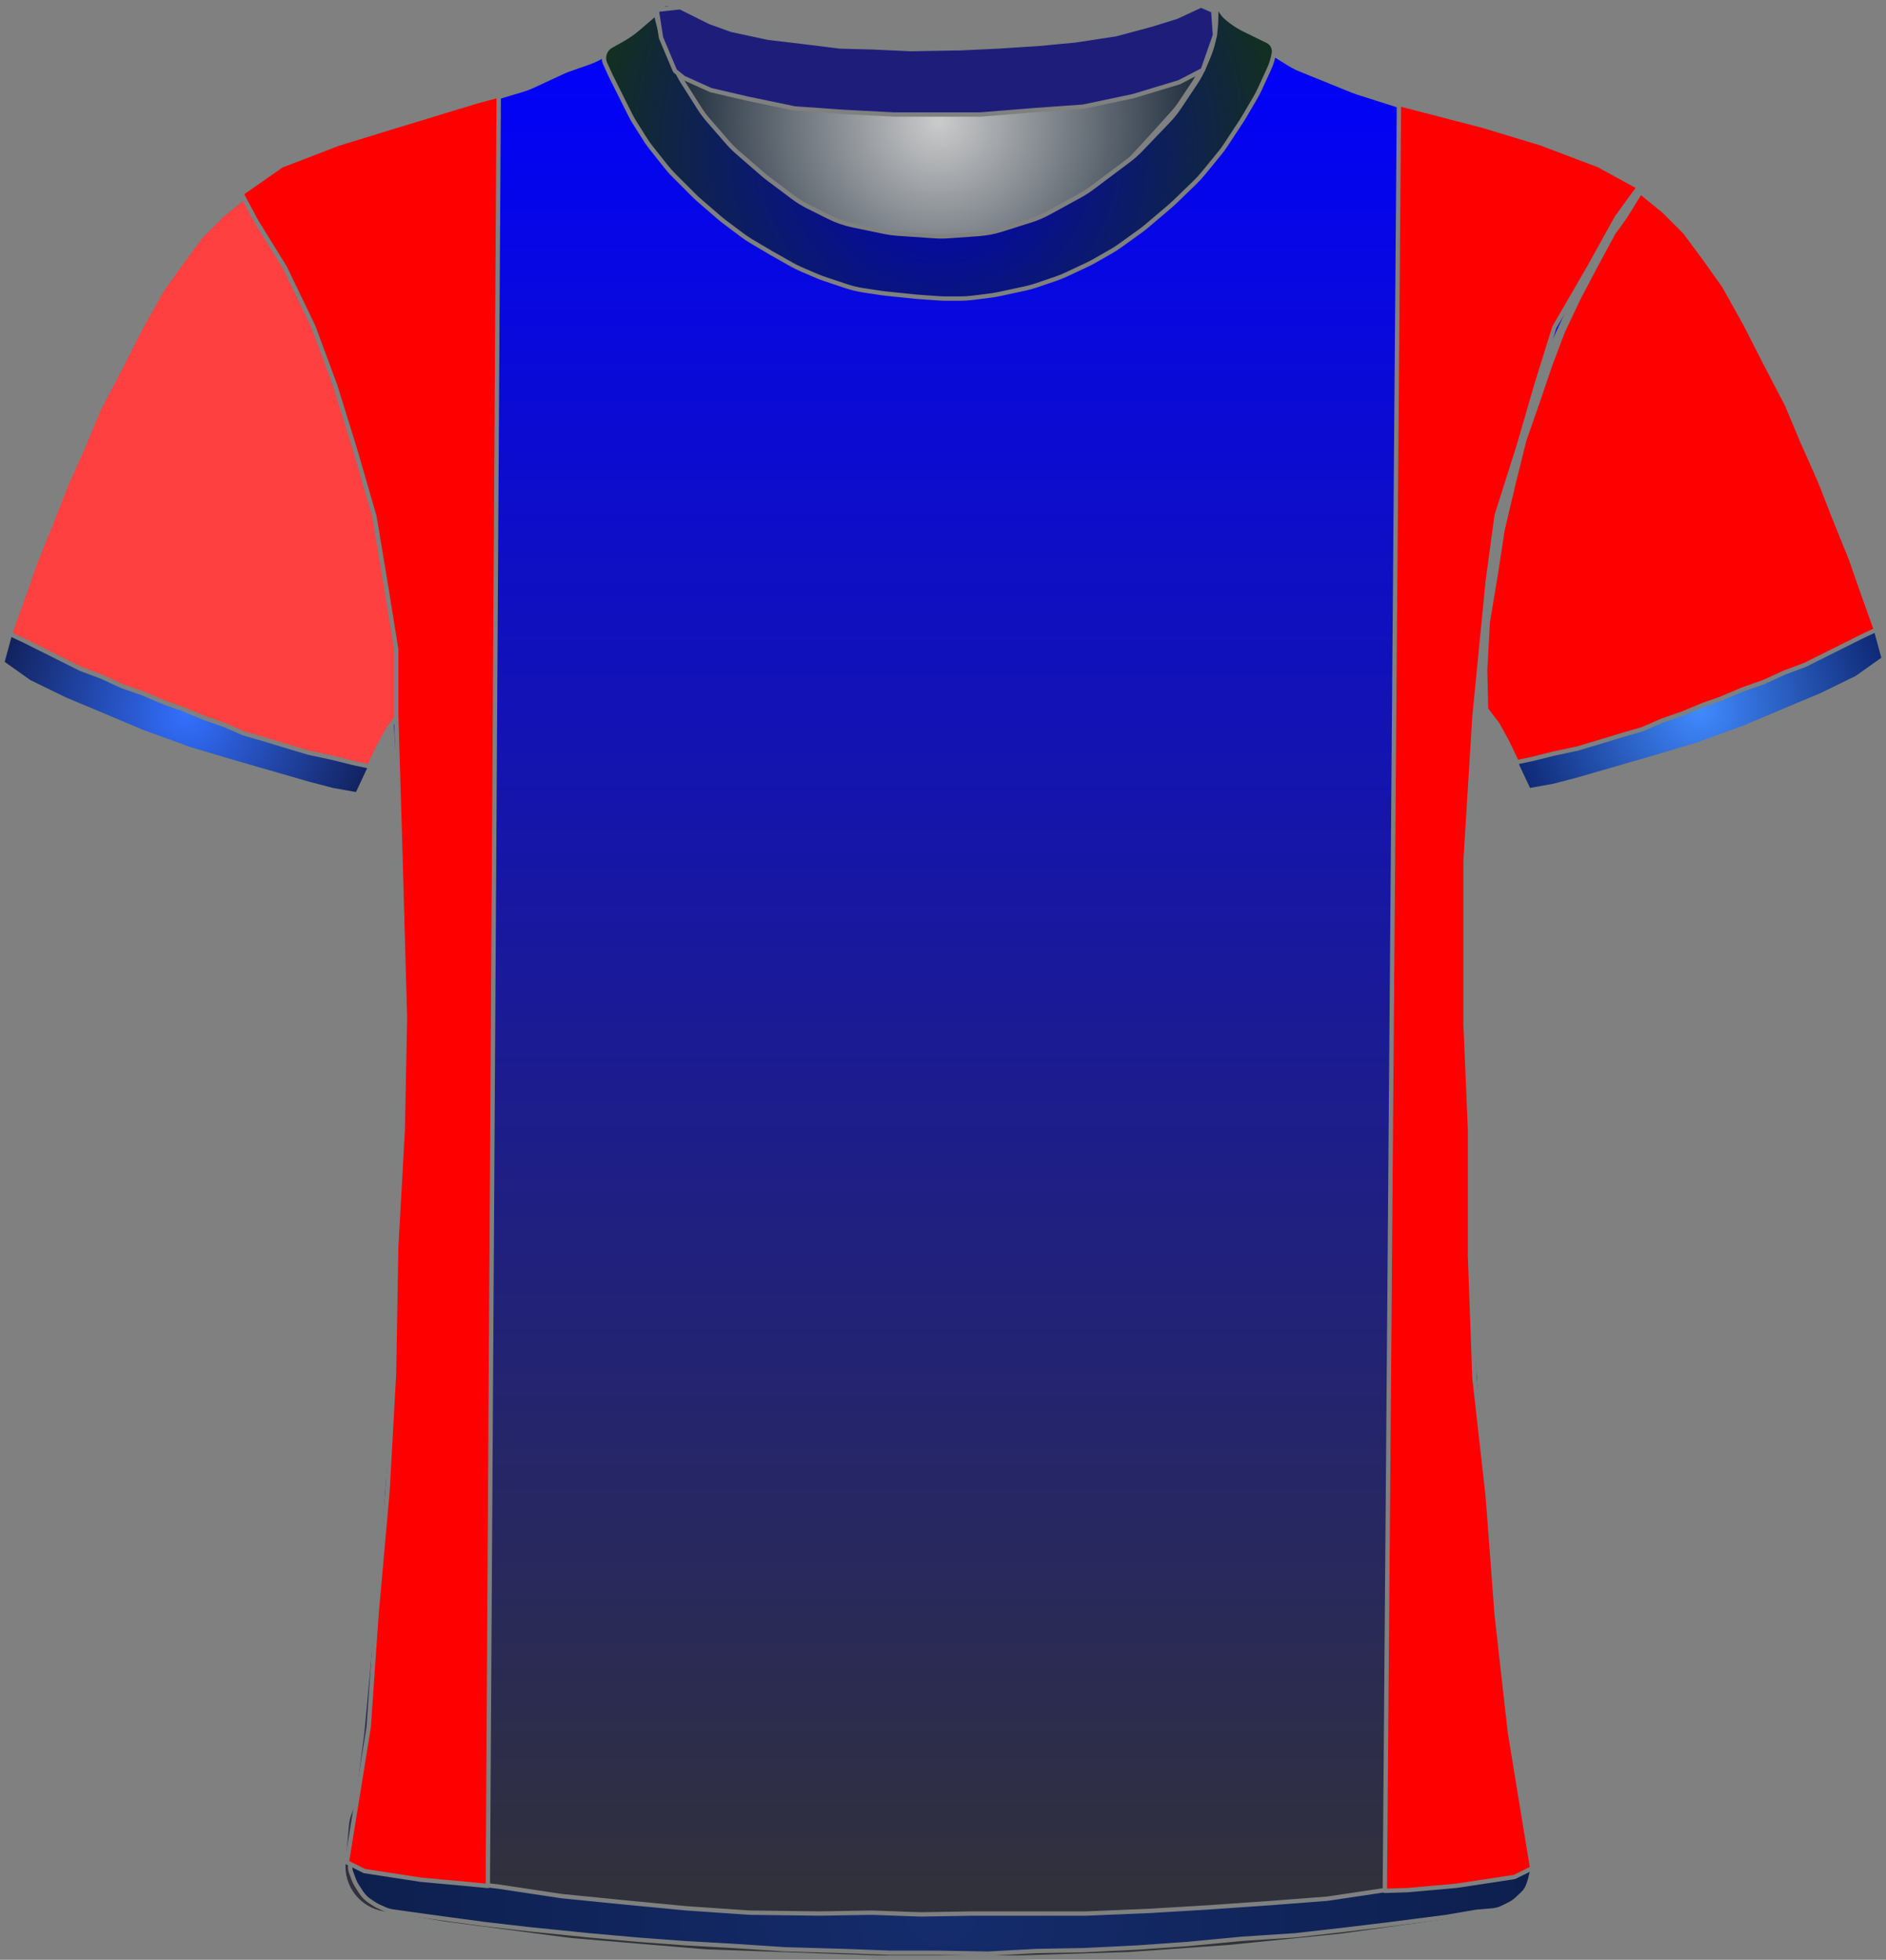 <?xml version="1.0" encoding="UTF-8" standalone="no"?>
<!DOCTYPE svg PUBLIC "-//W3C//DTD SVG 1.1//EN" "http://www.w3.org/Graphics/SVG/1.1/DTD/svg11.dtd">
<svg xmlns="http://www.w3.org/2000/svg" xmlns:xl="http://www.w3.org/1999/xlink" version="1.1" viewBox="-1242.5 -212.5 432.405 449.309" width="432.405pt" height="449.309pt" xmlns:dc="http://purl.org/dc/elements/1.1/">
  <rect x="-1242.5" y="-212.5" width="432.405" height="449.309" fill="#808080" stroke="none"/>
  <defs>
    <radialGradient cx="0" cy="0" r="1" id="Gradient" gradientUnits="userSpaceOnUse">
      <stop offset="0" stop-color="#cbcbcb"/>
      <stop offset="1" stop-color="#021224"/>
    </radialGradient>
    <radialGradient id="Obj_Gradient" xl:href="#Gradient" gradientTransform="translate(-1027.241 -184.6) scale(70.263)"/>
    <linearGradient x1="0" x2="1" id="Gradient_2" gradientUnits="userSpaceOnUse">
      <stop offset="0" stop-color="blue"/>
      <stop offset="1" stop-color="#333"/>
    </linearGradient>
    <linearGradient id="Obj_Gradient_2" xl:href="#Gradient_2" gradientTransform="translate(-1027.941 -209.809) rotate(90) scale(446.118)"/>
    <radialGradient cx="0" cy="0" r="1" id="Gradient_3" gradientUnits="userSpaceOnUse">
      <stop offset="0" stop-color="#3370ff"/>
      <stop offset="1" stop-color="#101d54"/>
    </radialGradient>
    <radialGradient id="Obj_Gradient_3" xl:href="#Gradient_3" gradientTransform="translate(-1199.8 -48.754) scale(46.037)"/>
    <radialGradient cx="0" cy="0" r="1" id="Gradient_4" gradientUnits="userSpaceOnUse">
      <stop offset="0" stop-color="#408aff"/>
      <stop offset="1" stop-color="#0c236d"/>
    </radialGradient>
    <radialGradient id="Obj_Gradient_4" xl:href="#Gradient_4" gradientTransform="translate(-852.795 -49.697) scale(46.037)"/>
    <radialGradient cx="0" cy="0" r="1" id="Gradient_5" gradientUnits="userSpaceOnUse">
      <stop offset="0" stop-color="#0200c6"/>
      <stop offset="1" stop-color="#143216"/>
    </radialGradient>
    <radialGradient id="Obj_Gradient_5" xl:href="#Gradient_5" gradientTransform="translate(-1027.213 -177.645) scale(83.835)"/>
    <radialGradient cx="0" cy="0" r="1" id="Gradient_6" gradientUnits="userSpaceOnUse">
      <stop offset="0" stop-color="#152c6d"/>
      <stop offset="1" stop-color="#0d1f4d"/>
    </radialGradient>
    <radialGradient id="Obj_Gradient_6" xl:href="#Gradient_6" gradientTransform="translate(-1026.67 224.983) scale(135.941)"/>
  </defs>
  <g stroke="none" stroke-opacity="1" stroke-dasharray="none" fill="none" fill-opacity="1">
    <title>cristalPal</title>
    <rect fill="white" width="432.405" height="449.309"/>
    <g>
      <title>Capa 1</title>
      <path d="M -1088.994 -211.41 L -1080.829 -208.292 C -1079.971 -207.964 -1079.094 -207.688 -1078.203 -207.466 L -1064.486 -204.036 C -1063.324 -203.746 -1062.142 -203.547 -1060.949 -203.44 L -1043.423 -201.879 C -1042.835 -201.826 -1042.245 -201.796 -1041.655 -201.789 L -1026.176 -201.605 C -1025.886 -201.602 -1025.596 -201.604 -1025.305 -201.611 L -1010.882 -201.986 C -1010.521 -201.995 -1010.161 -202.013 -1009.801 -202.04 L -995.429 -203.091 C -994.438 -203.164 -993.452 -203.3 -992.479 -203.5 L -980.906 -205.878 C -979.864 -206.093 -978.838 -206.379 -977.835 -206.735 L -966.083 -210.91 C -964.993 -211.297 -963.79 -210.766 -963.341 -209.7 L -963.341 -209.7 C -962.819 -208.46 -962.667 -207.095 -962.903 -205.771 L -963.084 -204.76 C -963.387 -203.059 -963.882 -201.397 -964.558 -199.807 L -966.101 -196.176 C -966.66 -194.861 -967.339 -193.602 -968.131 -192.414 L -971.817 -186.885 C -972.565 -185.764 -973.409 -184.71 -974.341 -183.737 L -980.636 -177.162 C -981.505 -176.256 -982.445 -175.422 -983.449 -174.668 L -991.824 -168.387 C -992.701 -167.73 -993.623 -167.136 -994.584 -166.61 L -1001.769 -162.679 C -1003.081 -161.961 -1004.458 -161.373 -1005.884 -160.923 L -1012.557 -158.816 C -1014.273 -158.274 -1016.048 -157.935 -1017.844 -157.807 L -1024.73 -157.315 C -1025.803 -157.238 -1026.879 -157.237 -1027.951 -157.311 L -1036.388 -157.893 C -1037.422 -157.964 -1038.45 -158.105 -1039.465 -158.315 L -1046.6 -159.792 C -1048.552 -160.196 -1050.444 -160.851 -1052.226 -161.743 L -1056.886 -164.073 C -1058.12 -164.69 -1059.296 -165.416 -1060.4 -166.244 L -1066.082 -170.506 C -1066.521 -170.835 -1066.948 -171.18 -1067.363 -171.54 L -1073.118 -176.538 C -1073.932 -177.245 -1074.696 -178.009 -1075.403 -178.823 L -1079.808 -183.896 C -1080.562 -184.764 -1081.25 -185.688 -1081.866 -186.659 L -1085.6 -192.547 C -1085.96 -193.115 -1086.296 -193.699 -1086.605 -194.297 L -1088.225 -197.43 C -1088.834 -198.608 -1089.341 -199.836 -1089.738 -201.101 L -1091.018 -205.174 C -1091.233 -205.858 -1091.416 -206.551 -1091.566 -207.251 L -1091.641 -207.6 C -1091.835 -208.508 -1091.728 -209.456 -1091.335 -210.297 L -1091.241 -210.5 C -1090.846 -211.345 -1089.866 -211.742 -1088.994 -211.41 Z" fill="url(#Obj_Gradient)"/>
      <path d="M -1088.994 -211.41 L -1080.829 -208.292 C -1079.971 -207.964 -1079.094 -207.688 -1078.203 -207.466 L -1064.486 -204.036 C -1063.324 -203.746 -1062.142 -203.547 -1060.949 -203.44 L -1043.423 -201.879 C -1042.835 -201.826 -1042.245 -201.796 -1041.655 -201.789 L -1026.176 -201.605 C -1025.886 -201.602 -1025.596 -201.604 -1025.305 -201.611 L -1010.882 -201.986 C -1010.521 -201.995 -1010.161 -202.013 -1009.801 -202.04 L -995.429 -203.091 C -994.438 -203.164 -993.452 -203.3 -992.479 -203.5 L -980.906 -205.878 C -979.864 -206.093 -978.838 -206.379 -977.835 -206.735 L -966.083 -210.91 C -964.993 -211.297 -963.79 -210.766 -963.341 -209.7 L -963.341 -209.7 C -962.819 -208.46 -962.667 -207.095 -962.903 -205.771 L -963.084 -204.76 C -963.387 -203.059 -963.882 -201.397 -964.558 -199.807 L -966.101 -196.176 C -966.66 -194.861 -967.339 -193.602 -968.131 -192.414 L -971.817 -186.885 C -972.565 -185.764 -973.409 -184.71 -974.341 -183.737 L -980.636 -177.162 C -981.505 -176.256 -982.445 -175.422 -983.449 -174.668 L -991.824 -168.387 C -992.701 -167.73 -993.623 -167.136 -994.584 -166.61 L -1001.769 -162.679 C -1003.081 -161.961 -1004.458 -161.373 -1005.884 -160.923 L -1012.557 -158.816 C -1014.273 -158.274 -1016.048 -157.935 -1017.844 -157.807 L -1024.73 -157.315 C -1025.803 -157.238 -1026.879 -157.237 -1027.951 -157.311 L -1036.388 -157.893 C -1037.422 -157.964 -1038.45 -158.105 -1039.465 -158.315 L -1046.6 -159.792 C -1048.552 -160.196 -1050.444 -160.851 -1052.226 -161.743 L -1056.886 -164.073 C -1058.12 -164.69 -1059.296 -165.416 -1060.4 -166.244 L -1066.082 -170.506 C -1066.521 -170.835 -1066.948 -171.18 -1067.363 -171.54 L -1073.118 -176.538 C -1073.932 -177.245 -1074.696 -178.009 -1075.403 -178.823 L -1079.808 -183.896 C -1080.562 -184.764 -1081.25 -185.688 -1081.866 -186.659 L -1085.6 -192.547 C -1085.96 -193.115 -1086.296 -193.699 -1086.605 -194.297 L -1088.225 -197.43 C -1088.834 -198.608 -1089.341 -199.836 -1089.738 -201.101 L -1091.018 -205.174 C -1091.233 -205.858 -1091.416 -206.551 -1091.566 -207.251 L -1091.641 -207.6 C -1091.835 -208.508 -1091.728 -209.456 -1091.335 -210.297 L -1091.241 -210.5 C -1090.846 -211.345 -1089.866 -211.742 -1088.994 -211.41 Z" stroke="#7f8080" stroke-linecap="round" stroke-linejoin="round" stroke-width="1"/>
      <path d="M -1154.67 226.173 L -1140.928 228.463 C -1140.744 228.494 -1140.56 228.521 -1140.376 228.545 L -1112.023 232.261 C -1111.776 232.293 -1111.529 232.32 -1111.281 232.34 L -1081.038 234.877 C -1080.781 234.898 -1080.524 234.914 -1080.266 234.923 L -1041.335 236.299 C -1041.147 236.306 -1040.958 236.309 -1040.77 236.309 L -1009.303 236.309 C -1009.136 236.309 -1008.969 236.307 -1008.803 236.301 L -983.768 235.519 C -983.558 235.512 -983.348 235.502 -983.138 235.487 L -961.09 233.926 C -960.932 233.915 -960.774 233.901 -960.616 233.885 L -935.355 231.34 C -935.154 231.319 -934.952 231.295 -934.751 231.267 L -910.959 227.952 C -910.755 227.923 -910.551 227.891 -910.348 227.855 L -901.153 226.209 C -895.826 225.256 -892.175 220.302 -892.841 214.932 L -895.049 197.141 C -895.051 197.12 -895.054 197.098 -895.056 197.077 L -898.62 167.379 C -898.642 167.199 -898.66 167.019 -898.676 166.839 L -901.038 139.28 C -901.048 139.166 -901.056 139.052 -901.064 138.939 L -902.45 117.347 C -902.452 117.322 -902.453 117.297 -902.455 117.271 L -904.047 94.185 C -904.051 94.134 -904.054 94.084 -904.057 94.033 L -905.234 74.231 C -905.246 74.016 -905.255 73.802 -905.259 73.587 L -905.651 52.992 C -905.652 52.937 -905.653 52.882 -905.655 52.826 L -906.25 32.592 C -906.252 32.537 -906.253 32.482 -906.254 32.426 L -906.645 11.917 C -906.65 11.645 -906.648 11.373 -906.64 11.102 L -906.054 -7.258 C -906.053 -7.28 -906.052 -7.302 -906.051 -7.324 L -905.263 -29.193 C -905.256 -29.392 -905.245 -29.59 -905.231 -29.788 L -903.673 -51.009 C -903.659 -51.197 -903.649 -51.385 -903.642 -51.574 L -902.887 -71.472 C -902.864 -72.084 -902.806 -72.694 -902.713 -73.299 L -899.974 -91.103 C -899.893 -91.628 -899.786 -92.149 -899.654 -92.663 L -895.025 -110.621 C -894.91 -111.067 -894.776 -111.509 -894.623 -111.944 L -888.902 -128.183 C -888.736 -128.655 -888.548 -129.118 -888.338 -129.572 L -882.807 -141.557 C -882.704 -141.78 -882.596 -142 -882.483 -142.217 L -877.121 -152.559 C -877.076 -152.647 -877.029 -152.734 -876.982 -152.822 L -871.766 -162.439 C -871.028 -163.798 -870.079 -165.031 -868.953 -166.091 L -868.953 -166.091 C -868.277 -166.726 -868.245 -167.789 -868.881 -168.464 C -869.005 -168.596 -869.15 -168.707 -869.31 -168.793 L -872.525 -170.515 C -872.743 -170.632 -872.965 -170.744 -873.188 -170.851 L -881.042 -174.6 C -881.449 -174.794 -881.864 -174.97 -882.285 -175.13 L -891.96 -178.78 C -892.155 -178.854 -892.351 -178.924 -892.549 -178.99 L -905.244 -183.221 C -905.383 -183.268 -905.523 -183.312 -905.663 -183.355 L -918.547 -187.259 C -918.617 -187.28 -918.688 -187.302 -918.758 -187.324 L -931.262 -191.303 C -931.656 -191.428 -932.044 -191.569 -932.427 -191.724 L -944.403 -196.584 C -945.235 -196.921 -946.036 -197.328 -946.8 -197.8 L -956.419 -203.746 C -956.575 -203.843 -956.729 -203.942 -956.881 -204.043 L -961.771 -207.303 C -962.753 -207.958 -963.624 -208.763 -964.353 -209.691 L -964.353 -209.691 C -964.458 -209.825 -964.653 -209.849 -964.787 -209.743 C -964.89 -209.662 -964.931 -209.526 -964.89 -209.402 L -964.753 -208.991 C -964.293 -207.613 -964.189 -206.142 -964.449 -204.713 L -964.844 -202.54 C -965.115 -201.048 -965.597 -199.602 -966.275 -198.246 L -967.807 -195.182 C -968.104 -194.588 -968.437 -194.014 -968.805 -193.462 L -972.009 -188.656 C -972.438 -188.014 -972.912 -187.403 -973.429 -186.828 L -977.991 -181.759 C -978.032 -181.714 -978.073 -181.668 -978.115 -181.623 L -984.109 -175.115 C -984.737 -174.434 -985.423 -173.808 -986.159 -173.245 L -991.183 -169.403 C -991.629 -169.062 -992.093 -168.744 -992.572 -168.452 L -999.059 -164.497 C -999.721 -164.093 -1000.411 -163.739 -1001.124 -163.435 L -1008.239 -160.407 C -1009.047 -160.064 -1009.881 -159.787 -1010.734 -159.58 L -1014.813 -158.591 C -1015.638 -158.391 -1016.478 -158.257 -1017.324 -158.19 L -1023.024 -157.74 C -1023.443 -157.707 -1023.863 -157.691 -1024.283 -157.691 L -1031.315 -157.691 C -1032.073 -157.691 -1032.829 -157.745 -1033.578 -157.852 L -1041.525 -158.987 C -1042.01 -159.056 -1042.491 -159.148 -1042.968 -159.261 L -1048.929 -160.68 C -1050.075 -160.953 -1051.187 -161.352 -1052.245 -161.868 L -1058.525 -164.935 C -1059.01 -165.172 -1059.482 -165.433 -1059.941 -165.718 L -1064.153 -168.332 C -1064.752 -168.704 -1065.326 -169.115 -1065.871 -169.563 L -1070.317 -173.215 C -1070.541 -173.399 -1070.759 -173.589 -1070.973 -173.784 L -1074.775 -177.27 C -1075.226 -177.684 -1075.654 -178.123 -1076.054 -178.585 L -1080.173 -183.338 C -1080.493 -183.706 -1080.795 -184.089 -1081.079 -184.485 L -1085.509 -190.655 C -1086.004 -191.345 -1086.443 -192.072 -1086.823 -192.831 L -1089.399 -197.984 C -1089.435 -198.055 -1089.47 -198.127 -1089.504 -198.198 L -1090.753 -200.791 C -1091.603 -202.558 -1091.959 -204.522 -1091.781 -206.475 L -1091.601 -208.457 C -1091.577 -208.719 -1091.77 -208.951 -1092.032 -208.975 C -1092.195 -208.989 -1092.353 -208.92 -1092.453 -208.791 L -1092.453 -208.791 C -1093.116 -207.928 -1093.896 -207.162 -1094.771 -206.515 L -1098.667 -203.628 C -1098.791 -203.537 -1098.916 -203.447 -1099.042 -203.359 L -1103.664 -200.137 C -1104.851 -199.31 -1106.144 -198.648 -1107.509 -198.168 L -1112.116 -196.55 C -1112.607 -196.377 -1113.089 -196.181 -1113.56 -195.962 L -1120.407 -192.777 C -1121.103 -192.453 -1121.822 -192.18 -1122.557 -191.959 L -1133.428 -188.698 C -1133.444 -188.693 -1133.461 -188.688 -1133.478 -188.683 L -1144.446 -185.354 C -1144.584 -185.312 -1144.721 -185.268 -1144.858 -185.222 L -1157.779 -180.915 C -1157.828 -180.899 -1157.877 -180.883 -1157.927 -180.867 L -1169.294 -177.2 C -1169.932 -176.994 -1170.557 -176.748 -1171.165 -176.464 L -1179.097 -172.751 C -1179.467 -172.578 -1179.831 -172.39 -1180.187 -172.189 L -1186.133 -168.828 C -1187.386 -168.12 -1187.828 -166.53 -1187.119 -165.277 C -1187.042 -165.14 -1186.953 -165.011 -1186.853 -164.891 L -1185.988 -163.854 C -1185.234 -162.948 -1184.581 -161.961 -1184.043 -160.912 L -1180.966 -154.912 C -1180.89 -154.764 -1180.813 -154.618 -1180.733 -154.474 L -1176.778 -147.317 C -1176.694 -147.166 -1176.613 -147.014 -1176.535 -146.86 L -1172.427 -138.822 C -1172.177 -138.335 -1171.954 -137.835 -1171.756 -137.325 L -1168.273 -128.343 C -1168.259 -128.308 -1168.246 -128.273 -1168.232 -128.239 L -1164.636 -119.153 C -1164.514 -118.845 -1164.401 -118.533 -1164.299 -118.218 L -1161.677 -110.165 C -1161.661 -110.116 -1161.645 -110.066 -1161.629 -110.016 L -1158.557 -100.258 C -1158.354 -99.614 -1158.193 -98.958 -1158.073 -98.293 L -1156.087 -87.283 C -1156.064 -87.155 -1156.043 -87.026 -1156.023 -86.897 L -1154.317 -75.904 C -1154.274 -75.629 -1154.238 -75.352 -1154.21 -75.075 L -1153.323 -66.378 C -1153.276 -65.92 -1153.249 -65.46 -1153.242 -65 L -1153.058 -53.024 C -1153.054 -52.802 -1153.046 -52.58 -1153.034 -52.358 L -1152.263 -38.876 C -1152.256 -38.753 -1152.248 -38.629 -1152.238 -38.506 L -1150.904 -21.931 C -1150.87 -21.505 -1150.853 -21.076 -1150.853 -20.648 L -1150.853 -8.198 C -1150.853 -7.993 -1150.849 -7.788 -1150.841 -7.584 L -1150.26 7.506 C -1150.255 7.641 -1150.252 7.777 -1150.25 7.913 L -1150.058 22.709 C -1150.054 22.976 -1150.058 23.242 -1150.067 23.509 L -1150.642 39.013 C -1150.649 39.21 -1150.653 39.408 -1150.653 39.605 L -1150.653 53.202 C -1150.653 53.407 -1150.657 53.612 -1150.664 53.816 L -1151.25 69.031 C -1151.252 69.083 -1151.254 69.135 -1151.256 69.187 L -1152.052 85.69 C -1152.052 85.703 -1152.053 85.716 -1152.054 85.729 L -1152.848 101.42 C -1152.851 101.479 -1152.854 101.539 -1152.858 101.598 L -1154.047 120.819 C -1154.051 120.879 -1154.055 120.939 -1154.059 120.999 L -1155.842 145.369 C -1155.849 145.462 -1155.857 145.556 -1155.865 145.65 L -1157.651 165.294 C -1157.652 165.304 -1157.653 165.314 -1157.654 165.324 L -1159.425 184.409 C -1159.443 184.609 -1159.466 184.809 -1159.492 185.008 L -1161.453 199.981 C -1161.585 200.995 -1161.854 201.987 -1162.253 202.929 L -1162.253 202.929 C -1162.65 203.87 -1162.899 204.867 -1162.99 205.884 L -1163.753 214.429 C -1164.26 220.116 -1160.302 225.234 -1154.67 226.173 Z" fill="url(#Obj_Gradient_2)"/>
      <path d="M -1154.67 226.173 L -1140.928 228.463 C -1140.744 228.494 -1140.56 228.521 -1140.376 228.545 L -1112.023 232.261 C -1111.776 232.293 -1111.529 232.32 -1111.281 232.34 L -1081.038 234.877 C -1080.781 234.898 -1080.524 234.914 -1080.266 234.923 L -1041.335 236.299 C -1041.147 236.306 -1040.958 236.309 -1040.77 236.309 L -1009.303 236.309 C -1009.136 236.309 -1008.969 236.307 -1008.803 236.301 L -983.768 235.519 C -983.558 235.512 -983.348 235.502 -983.138 235.487 L -961.09 233.926 C -960.932 233.915 -960.774 233.901 -960.616 233.885 L -935.355 231.34 C -935.154 231.319 -934.952 231.295 -934.751 231.267 L -910.959 227.952 C -910.755 227.923 -910.551 227.891 -910.348 227.855 L -901.153 226.209 C -895.826 225.256 -892.175 220.302 -892.841 214.932 L -895.049 197.141 C -895.051 197.12 -895.054 197.098 -895.056 197.077 L -898.62 167.379 C -898.642 167.199 -898.66 167.019 -898.676 166.839 L -901.038 139.28 C -901.048 139.166 -901.056 139.052 -901.064 138.939 L -902.45 117.347 C -902.452 117.322 -902.453 117.297 -902.455 117.271 L -904.047 94.185 C -904.051 94.134 -904.054 94.084 -904.057 94.033 L -905.234 74.231 C -905.246 74.016 -905.255 73.802 -905.259 73.587 L -905.651 52.992 C -905.652 52.937 -905.653 52.882 -905.655 52.826 L -906.25 32.592 C -906.252 32.537 -906.253 32.482 -906.254 32.426 L -906.645 11.917 C -906.65 11.645 -906.648 11.373 -906.64 11.102 L -906.054 -7.258 C -906.053 -7.28 -906.052 -7.302 -906.051 -7.324 L -905.263 -29.193 C -905.256 -29.392 -905.245 -29.59 -905.231 -29.788 L -903.673 -51.009 C -903.659 -51.197 -903.649 -51.385 -903.642 -51.574 L -902.887 -71.472 C -902.864 -72.084 -902.806 -72.694 -902.713 -73.299 L -899.974 -91.103 C -899.893 -91.628 -899.786 -92.149 -899.654 -92.663 L -895.025 -110.621 C -894.91 -111.067 -894.776 -111.509 -894.623 -111.944 L -888.902 -128.183 C -888.736 -128.655 -888.548 -129.118 -888.338 -129.572 L -882.807 -141.557 C -882.704 -141.78 -882.596 -142 -882.483 -142.217 L -877.121 -152.559 C -877.076 -152.647 -877.029 -152.734 -876.982 -152.822 L -871.766 -162.439 C -871.028 -163.798 -870.079 -165.031 -868.953 -166.091 L -868.953 -166.091 C -868.277 -166.726 -868.245 -167.789 -868.881 -168.464 C -869.005 -168.596 -869.15 -168.707 -869.31 -168.793 L -872.525 -170.515 C -872.743 -170.632 -872.965 -170.744 -873.188 -170.851 L -881.042 -174.6 C -881.449 -174.794 -881.864 -174.97 -882.285 -175.13 L -891.96 -178.78 C -892.155 -178.854 -892.351 -178.924 -892.549 -178.99 L -905.244 -183.221 C -905.383 -183.268 -905.523 -183.312 -905.663 -183.355 L -918.547 -187.259 C -918.617 -187.28 -918.688 -187.302 -918.758 -187.324 L -931.262 -191.303 C -931.656 -191.428 -932.044 -191.569 -932.427 -191.724 L -944.403 -196.584 C -945.235 -196.921 -946.036 -197.328 -946.8 -197.8 L -956.419 -203.746 C -956.575 -203.843 -956.729 -203.942 -956.881 -204.043 L -961.771 -207.303 C -962.753 -207.958 -963.624 -208.763 -964.353 -209.691 L -964.353 -209.691 C -964.458 -209.825 -964.653 -209.849 -964.787 -209.743 C -964.89 -209.662 -964.931 -209.526 -964.89 -209.402 L -964.753 -208.991 C -964.293 -207.613 -964.189 -206.142 -964.449 -204.713 L -964.844 -202.54 C -965.115 -201.048 -965.597 -199.602 -966.275 -198.246 L -967.807 -195.182 C -968.104 -194.588 -968.437 -194.014 -968.805 -193.462 L -972.009 -188.656 C -972.438 -188.014 -972.912 -187.403 -973.429 -186.828 L -977.991 -181.759 C -978.032 -181.714 -978.073 -181.668 -978.115 -181.623 L -984.109 -175.115 C -984.737 -174.434 -985.423 -173.808 -986.159 -173.245 L -991.183 -169.403 C -991.629 -169.062 -992.093 -168.744 -992.572 -168.452 L -999.059 -164.497 C -999.721 -164.093 -1000.411 -163.739 -1001.124 -163.435 L -1008.239 -160.407 C -1009.047 -160.064 -1009.881 -159.787 -1010.734 -159.58 L -1014.813 -158.591 C -1015.638 -158.391 -1016.478 -158.257 -1017.324 -158.19 L -1023.024 -157.74 C -1023.443 -157.707 -1023.863 -157.691 -1024.283 -157.691 L -1031.315 -157.691 C -1032.073 -157.691 -1032.829 -157.745 -1033.578 -157.852 L -1041.525 -158.987 C -1042.01 -159.056 -1042.491 -159.148 -1042.968 -159.261 L -1048.929 -160.68 C -1050.075 -160.953 -1051.187 -161.352 -1052.245 -161.868 L -1058.525 -164.935 C -1059.01 -165.172 -1059.482 -165.433 -1059.941 -165.718 L -1064.153 -168.332 C -1064.752 -168.704 -1065.326 -169.115 -1065.871 -169.563 L -1070.317 -173.215 C -1070.541 -173.399 -1070.759 -173.589 -1070.973 -173.784 L -1074.775 -177.27 C -1075.226 -177.684 -1075.654 -178.123 -1076.054 -178.585 L -1080.173 -183.338 C -1080.493 -183.706 -1080.795 -184.089 -1081.079 -184.485 L -1085.509 -190.655 C -1086.004 -191.345 -1086.443 -192.072 -1086.823 -192.831 L -1089.399 -197.984 C -1089.435 -198.055 -1089.47 -198.127 -1089.504 -198.198 L -1090.753 -200.791 C -1091.603 -202.558 -1091.959 -204.522 -1091.781 -206.475 L -1091.601 -208.457 C -1091.577 -208.719 -1091.77 -208.951 -1092.032 -208.975 C -1092.195 -208.989 -1092.353 -208.92 -1092.453 -208.791 L -1092.453 -208.791 C -1093.116 -207.928 -1093.896 -207.162 -1094.771 -206.515 L -1098.667 -203.628 C -1098.791 -203.537 -1098.916 -203.447 -1099.042 -203.359 L -1103.664 -200.137 C -1104.851 -199.31 -1106.144 -198.648 -1107.509 -198.168 L -1112.116 -196.55 C -1112.607 -196.377 -1113.089 -196.181 -1113.56 -195.962 L -1120.407 -192.777 C -1121.103 -192.453 -1121.822 -192.18 -1122.557 -191.959 L -1133.428 -188.698 C -1133.444 -188.693 -1133.461 -188.688 -1133.478 -188.683 L -1144.446 -185.354 C -1144.584 -185.312 -1144.721 -185.268 -1144.858 -185.222 L -1157.779 -180.915 C -1157.828 -180.899 -1157.877 -180.883 -1157.927 -180.867 L -1169.294 -177.2 C -1169.932 -176.994 -1170.557 -176.748 -1171.165 -176.464 L -1179.097 -172.751 C -1179.467 -172.578 -1179.831 -172.39 -1180.187 -172.189 L -1186.133 -168.828 C -1187.386 -168.12 -1187.828 -166.53 -1187.119 -165.277 C -1187.042 -165.14 -1186.953 -165.011 -1186.853 -164.891 L -1185.988 -163.854 C -1185.234 -162.948 -1184.581 -161.961 -1184.043 -160.912 L -1180.966 -154.912 C -1180.89 -154.764 -1180.813 -154.618 -1180.733 -154.474 L -1176.778 -147.317 C -1176.694 -147.166 -1176.613 -147.014 -1176.535 -146.86 L -1172.427 -138.822 C -1172.177 -138.335 -1171.954 -137.835 -1171.756 -137.325 L -1168.273 -128.343 C -1168.259 -128.308 -1168.246 -128.273 -1168.232 -128.239 L -1164.636 -119.153 C -1164.514 -118.845 -1164.401 -118.533 -1164.299 -118.218 L -1161.677 -110.165 C -1161.661 -110.116 -1161.645 -110.066 -1161.629 -110.016 L -1158.557 -100.258 C -1158.354 -99.614 -1158.193 -98.958 -1158.073 -98.293 L -1156.087 -87.283 C -1156.064 -87.155 -1156.043 -87.026 -1156.023 -86.897 L -1154.317 -75.904 C -1154.274 -75.629 -1154.238 -75.352 -1154.21 -75.075 L -1153.323 -66.378 C -1153.276 -65.92 -1153.249 -65.46 -1153.242 -65 L -1153.058 -53.024 C -1153.054 -52.802 -1153.046 -52.58 -1153.034 -52.358 L -1152.263 -38.876 C -1152.256 -38.753 -1152.248 -38.629 -1152.238 -38.506 L -1150.904 -21.931 C -1150.87 -21.505 -1150.853 -21.076 -1150.853 -20.648 L -1150.853 -8.198 C -1150.853 -7.993 -1150.849 -7.788 -1150.841 -7.584 L -1150.26 7.506 C -1150.255 7.641 -1150.252 7.777 -1150.25 7.913 L -1150.058 22.709 C -1150.054 22.976 -1150.058 23.242 -1150.067 23.509 L -1150.642 39.013 C -1150.649 39.21 -1150.653 39.408 -1150.653 39.605 L -1150.653 53.202 C -1150.653 53.407 -1150.657 53.612 -1150.664 53.816 L -1151.25 69.031 C -1151.252 69.083 -1151.254 69.135 -1151.256 69.187 L -1152.052 85.69 C -1152.052 85.703 -1152.053 85.716 -1152.054 85.729 L -1152.848 101.42 C -1152.851 101.479 -1152.854 101.539 -1152.858 101.598 L -1154.047 120.819 C -1154.051 120.879 -1154.055 120.939 -1154.059 120.999 L -1155.842 145.369 C -1155.849 145.462 -1155.857 145.556 -1155.865 145.65 L -1157.651 165.294 C -1157.652 165.304 -1157.653 165.314 -1157.654 165.324 L -1159.425 184.409 C -1159.443 184.609 -1159.466 184.809 -1159.492 185.008 L -1161.453 199.981 C -1161.585 200.995 -1161.854 201.987 -1162.253 202.929 L -1162.253 202.929 C -1162.65 203.87 -1162.899 204.867 -1162.99 205.884 L -1163.753 214.429 C -1164.26 220.116 -1160.302 225.234 -1154.67 226.173 Z" stroke="#7f8080" stroke-linecap="round" stroke-linejoin="round" stroke-width="1"/>
      <path d="M -1242 -60.554 L -1235.8 -56.154 L -1227.6 -52.154 L -1219 -48.554 L -1210 -44.754 L -1199 -40.754 L -1189.6 -37.954 L -1180.6 -35.354 L -1171.6 -32.754 L -1166.2 -31.354 L -1160.6 -30.354 L -1158.2 -36.154 L -1155.6 -41.554 L -1153.4 -45.554 L -1150.8 -48.954 L -1150.6 -57.954 L -1151.2 -68.954 L -1153 -79.754 L -1154.6 -90.154 L -1157.2 -101.154 L -1159.6 -110.754 L -1162.4 -118.754 L -1165.6 -128.154 L -1168.4 -135.554 L -1172 -143.154 L -1176 -150.754 L -1180 -158.154 L -1182.6 -161.754 L -1186.2 -167.554 L -1191.6 -163.154 L -1196.4 -158.354 L -1201 -152.154 L -1205.4 -145.954 L -1210.2 -137.354 L -1215 -127.954 L -1219.8 -118.754 L -1223.4 -110.154 L -1227.4 -101.154 L -1230.6 -92.954 L -1234.4 -83.554 L -1237.2 -75.554 L -1240.2 -67.154 Z" fill="#ff4040"/>
      <path d="M -1242 -60.554 L -1235.8 -56.154 L -1227.6 -52.154 L -1219 -48.554 L -1210 -44.754 L -1199 -40.754 L -1189.6 -37.954 L -1180.6 -35.354 L -1171.6 -32.754 L -1166.2 -31.354 L -1160.6 -30.354 L -1158.2 -36.154 L -1155.6 -41.554 L -1153.4 -45.554 L -1150.8 -48.954 L -1150.6 -57.954 L -1151.2 -68.954 L -1153 -79.754 L -1154.6 -90.154 L -1157.2 -101.154 L -1159.6 -110.754 L -1162.4 -118.754 L -1165.6 -128.154 L -1168.4 -135.554 L -1172 -143.154 L -1176 -150.754 L -1180 -158.154 L -1182.6 -161.754 L -1186.2 -167.554 L -1191.6 -163.154 L -1196.4 -158.354 L -1201 -152.154 L -1205.4 -145.954 L -1210.2 -137.354 L -1215 -127.954 L -1219.8 -118.754 L -1223.4 -110.154 L -1227.4 -101.154 L -1230.6 -92.954 L -1234.4 -83.554 L -1237.2 -75.554 L -1240.2 -67.154 Z" stroke="#7f8080" stroke-linecap="round" stroke-linejoin="round" stroke-width="1"/>
      <path d="M -810.595 -61.497 L -816.795 -57.097 L -824.995 -53.097 L -833.595 -49.497 L -842.595 -45.697 L -853.595 -41.697 L -862.995 -38.897 L -871.995 -36.297 L -880.995 -33.697 L -886.395 -32.297 L -891.995 -31.297 L -894.395 -37.097 L -896.995 -42.497 L -899.195 -46.497 L -901.795 -49.897 L -901.995 -58.897 L -901.395 -69.897 L -899.595 -80.697 L -897.995 -91.097 L -895.395 -102.097 L -892.995 -111.697 L -890.195 -119.697 L -886.995 -129.097 L -884.195 -136.497 L -880.595 -144.097 L -876.595 -151.697 L -872.595 -159.097 L -869.995 -162.697 L -866.395 -168.497 L -860.995 -164.097 L -856.195 -159.297 L -851.595 -153.097 L -847.195 -146.897 L -842.395 -138.297 L -837.595 -128.897 L -832.795 -119.697 L -829.195 -111.097 L -825.195 -102.097 L -821.995 -93.897 L -818.195 -84.497 L -815.395 -76.497 L -812.395 -68.097 Z" fill="red"/>
      <path d="M -810.595 -61.497 L -816.795 -57.097 L -824.995 -53.097 L -833.595 -49.497 L -842.595 -45.697 L -853.595 -41.697 L -862.995 -38.897 L -871.995 -36.297 L -880.995 -33.697 L -886.395 -32.297 L -891.995 -31.297 L -894.395 -37.097 L -896.995 -42.497 L -899.195 -46.497 L -901.795 -49.897 L -901.995 -58.897 L -901.395 -69.897 L -899.595 -80.697 L -897.995 -91.097 L -895.395 -102.097 L -892.995 -111.697 L -890.195 -119.697 L -886.995 -129.097 L -884.195 -136.497 L -880.595 -144.097 L -876.595 -151.697 L -872.595 -159.097 L -869.995 -162.697 L -866.395 -168.497 L -860.995 -164.097 L -856.195 -159.297 L -851.595 -153.097 L -847.195 -146.897 L -842.395 -138.297 L -837.595 -128.897 L -832.795 -119.697 L -829.195 -111.097 L -825.195 -102.097 L -821.995 -93.897 L -818.195 -84.497 L -815.395 -76.497 L -812.395 -68.097 Z" stroke="#7f8080" stroke-linecap="round" stroke-linejoin="round" stroke-width="1"/>
      <path d="M -1242 -60.554 L -1235.8 -56.154 L -1227.6 -52.154 L -1219 -48.554 L -1210 -44.754 L -1199 -40.754 L -1189.6 -37.954 L -1180.6 -35.354 L -1171.6 -32.754 L -1166.2 -31.354 L -1160.6 -30.354 L -1157.6 -36.754 L -1161.4 -37.554 L -1166.2 -38.754 L -1171.8 -39.954 L -1177.8 -41.754 L -1182.4 -43.154 L -1186.6 -44.354 L -1191.2 -46.354 L -1195.8 -47.954 L -1200.6 -49.954 L -1204.6 -51.354 L -1209.8 -53.554 L -1214.4 -55.154 L -1219.2 -57.354 L -1224 -59.154 L -1228 -61.154 L -1232.4 -63.354 L -1236.8 -65.554 L -1240.2 -67.154 Z" fill="url(#Obj_Gradient_3)"/>
      <path d="M -1242 -60.554 L -1235.8 -56.154 L -1227.6 -52.154 L -1219 -48.554 L -1210 -44.754 L -1199 -40.754 L -1189.6 -37.954 L -1180.6 -35.354 L -1171.6 -32.754 L -1166.2 -31.354 L -1160.6 -30.354 L -1157.6 -36.754 L -1161.4 -37.554 L -1166.2 -38.754 L -1171.8 -39.954 L -1177.8 -41.754 L -1182.4 -43.154 L -1186.6 -44.354 L -1191.2 -46.354 L -1195.8 -47.954 L -1200.6 -49.954 L -1204.6 -51.354 L -1209.8 -53.554 L -1214.4 -55.154 L -1219.2 -57.354 L -1224 -59.154 L -1228 -61.154 L -1232.4 -63.354 L -1236.8 -65.554 L -1240.2 -67.154 Z" stroke="#7f8080" stroke-linecap="round" stroke-linejoin="round" stroke-width="1"/>
      <path d="M -810.595 -61.497 L -816.795 -57.097 L -824.995 -53.097 L -833.595 -49.497 L -842.595 -45.697 L -853.595 -41.697 L -862.995 -38.897 L -871.995 -36.297 L -880.995 -33.697 L -886.395 -32.297 L -891.995 -31.297 L -894.995 -37.697 L -891.195 -38.497 L -886.395 -39.697 L -880.795 -40.897 L -874.795 -42.697 L -870.195 -44.097 L -865.995 -45.297 L -861.395 -47.297 L -856.795 -48.897 L -851.995 -50.897 L -847.995 -52.297 L -842.795 -54.497 L -838.195 -56.097 L -833.395 -58.297 L -828.595 -60.097 L -824.595 -62.097 L -820.195 -64.297 L -815.795 -66.497 L -812.395 -68.097 Z" fill="url(#Obj_Gradient_4)"/>
      <path d="M -810.595 -61.497 L -816.795 -57.097 L -824.995 -53.097 L -833.595 -49.497 L -842.595 -45.697 L -853.595 -41.697 L -862.995 -38.897 L -871.995 -36.297 L -880.995 -33.697 L -886.395 -32.297 L -891.995 -31.297 L -894.995 -37.697 L -891.195 -38.497 L -886.395 -39.697 L -880.795 -40.897 L -874.795 -42.697 L -870.195 -44.097 L -865.995 -45.297 L -861.395 -47.297 L -856.795 -48.897 L -851.995 -50.897 L -847.995 -52.297 L -842.795 -54.497 L -838.195 -56.097 L -833.395 -58.297 L -828.595 -60.097 L -824.595 -62.097 L -820.195 -64.297 L -815.795 -66.497 L -812.395 -68.097 Z" stroke="#7f8080" stroke-linecap="round" stroke-linejoin="round" stroke-width="1"/>
      <path d="M -1091.428 -210.036 L -1096.157 -205.983 C -1097.307 -204.997 -1098.552 -204.127 -1099.874 -203.386 L -1102.4 -201.968 C -1103.836 -201.163 -1104.416 -199.394 -1103.738 -197.895 L -1102.72 -195.648 C -1102.598 -195.38 -1102.472 -195.113 -1102.34 -194.85 L -1100.538 -191.245 L -1098.051 -186.271 C -1097.709 -185.588 -1097.333 -184.922 -1096.925 -184.275 L -1094.599 -180.592 C -1094.158 -179.895 -1093.681 -179.222 -1093.168 -178.576 L -1089.757 -174.278 C -1089.211 -173.59 -1088.626 -172.934 -1088.005 -172.313 L -1083.339 -167.647 C -1082.938 -167.246 -1082.523 -166.86 -1082.093 -166.49 L -1077.53 -162.556 C -1077.135 -162.216 -1076.729 -161.889 -1076.312 -161.576 L -1072.337 -158.595 C -1071.671 -158.096 -1070.979 -157.633 -1070.263 -157.208 L -1066.13 -154.759 C -1066.002 -154.683 -1065.873 -154.609 -1065.743 -154.535 L -1061.046 -151.873 C -1060.308 -151.455 -1059.547 -151.078 -1058.767 -150.743 L -1055.217 -149.222 C -1054.631 -148.971 -1054.035 -148.744 -1053.43 -148.543 L -1048.412 -146.87 C -1047.165 -146.454 -1045.884 -146.146 -1044.584 -145.949 L -1040.485 -145.328 C -1040.12 -145.273 -1039.754 -145.226 -1039.387 -145.189 L -1032.505 -144.483 C -1032.26 -144.458 -1032.015 -144.437 -1031.769 -144.419 L -1027.242 -144.102 C -1026.706 -144.064 -1026.169 -144.045 -1025.632 -144.045 L -1022.37 -144.045 C -1021.416 -144.045 -1020.463 -144.105 -1019.517 -144.223 L -1015.528 -144.721 C -1014.868 -144.804 -1014.212 -144.915 -1013.562 -145.054 L -1007.48 -146.358 C -1006.586 -146.549 -1005.704 -146.794 -1004.839 -147.09 L -1000.331 -148.636 C -999.536 -148.909 -998.757 -149.225 -997.997 -149.582 L -993.163 -151.857 C -992.613 -152.116 -992.073 -152.396 -991.545 -152.698 L -987.778 -154.851 C -987.085 -155.247 -986.413 -155.679 -985.765 -156.144 L -981.089 -159.505 C -980.588 -159.865 -980.102 -160.245 -979.632 -160.644 L -974.311 -165.159 C -973.929 -165.483 -973.557 -165.82 -973.197 -166.168 L -968.498 -170.716 C -967.858 -171.335 -967.255 -171.991 -966.692 -172.679 L -962.898 -177.316 C -962.391 -177.935 -961.917 -178.58 -961.478 -179.249 L -957.861 -184.753 C -957.645 -185.081 -957.438 -185.415 -957.24 -185.753 L -954.717 -190.057 C -954.331 -190.715 -953.978 -191.393 -953.659 -192.086 L -951.541 -196.697 C -951.008 -197.857 -950.637 -199.085 -950.438 -200.345 L -950.438 -200.345 C -950.259 -201.475 -950.839 -202.588 -951.866 -203.09 L -957.159 -205.678 C -958.474 -206.321 -959.708 -207.115 -960.838 -208.045 L -961.244 -208.38 C -962.088 -209.075 -962.711 -210.001 -963.038 -211.045 L -963.038 -211.045 C -963.084 -211.195 -963.243 -211.278 -963.393 -211.231 C -963.508 -211.195 -963.587 -211.09 -963.591 -210.97 L -963.7 -207.547 C -963.791 -204.704 -964.408 -201.902 -965.521 -199.284 L -966.398 -197.221 C -966.957 -195.907 -967.636 -194.647 -968.428 -193.459 L -972.114 -187.93 C -972.862 -186.809 -973.706 -185.756 -974.638 -184.782 L -980.933 -178.208 C -981.801 -177.301 -982.742 -176.467 -983.746 -175.714 L -992.121 -169.433 C -992.998 -168.775 -993.92 -168.181 -994.881 -167.655 L -1002.066 -163.724 C -1003.377 -163.007 -1004.755 -162.419 -1006.181 -161.969 L -1012.853 -159.861 C -1014.57 -159.319 -1016.345 -158.98 -1018.141 -158.852 L -1025.027 -158.36 C -1026.1 -158.284 -1027.176 -158.282 -1028.248 -158.356 L -1036.685 -158.938 C -1037.719 -159.009 -1038.747 -159.151 -1039.762 -159.361 L -1046.897 -160.837 C -1048.849 -161.241 -1050.74 -161.897 -1052.523 -162.788 L -1057.183 -165.118 C -1058.417 -165.735 -1059.593 -166.462 -1060.697 -167.29 L -1066.379 -171.551 C -1066.818 -171.88 -1067.245 -172.225 -1067.659 -172.585 L -1073.415 -177.583 C -1074.229 -178.29 -1074.993 -179.054 -1075.7 -179.868 L -1080.105 -184.941 C -1080.859 -185.809 -1081.547 -186.733 -1082.163 -187.704 L -1085.897 -193.592 C -1086.257 -194.161 -1086.592 -194.745 -1086.902 -195.343 L -1088.522 -198.475 C -1089.131 -199.653 -1089.638 -200.881 -1090.035 -202.146 L -1091.315 -206.22 C -1091.53 -206.903 -1091.713 -207.596 -1091.863 -208.296 L -1092.088 -209.348 C -1092.173 -209.745 -1091.947 -210.143 -1091.562 -210.273 L -1091.562 -210.273 C -1091.49 -210.297 -1091.411 -210.258 -1091.387 -210.186 C -1091.369 -210.132 -1091.385 -210.073 -1091.428 -210.036 Z" fill="url(#Obj_Gradient_5)"/>
      <path d="M -1091.428 -210.036 L -1096.157 -205.983 C -1097.307 -204.997 -1098.552 -204.127 -1099.874 -203.386 L -1102.4 -201.968 C -1103.836 -201.163 -1104.416 -199.394 -1103.738 -197.895 L -1102.72 -195.648 C -1102.598 -195.38 -1102.472 -195.113 -1102.34 -194.85 L -1100.538 -191.245 L -1098.051 -186.271 C -1097.709 -185.588 -1097.333 -184.922 -1096.925 -184.275 L -1094.599 -180.592 C -1094.158 -179.895 -1093.681 -179.222 -1093.168 -178.576 L -1089.757 -174.278 C -1089.211 -173.59 -1088.626 -172.934 -1088.005 -172.313 L -1083.339 -167.647 C -1082.938 -167.246 -1082.523 -166.86 -1082.093 -166.49 L -1077.53 -162.556 C -1077.135 -162.216 -1076.729 -161.889 -1076.312 -161.576 L -1072.337 -158.595 C -1071.671 -158.096 -1070.979 -157.633 -1070.263 -157.208 L -1066.13 -154.759 C -1066.002 -154.683 -1065.873 -154.609 -1065.743 -154.535 L -1061.046 -151.873 C -1060.308 -151.455 -1059.547 -151.078 -1058.767 -150.743 L -1055.217 -149.222 C -1054.631 -148.971 -1054.035 -148.744 -1053.43 -148.543 L -1048.412 -146.87 C -1047.165 -146.454 -1045.884 -146.146 -1044.584 -145.949 L -1040.485 -145.328 C -1040.12 -145.273 -1039.754 -145.226 -1039.387 -145.189 L -1032.505 -144.483 C -1032.26 -144.458 -1032.015 -144.437 -1031.769 -144.419 L -1027.242 -144.102 C -1026.706 -144.064 -1026.169 -144.045 -1025.632 -144.045 L -1022.37 -144.045 C -1021.416 -144.045 -1020.463 -144.105 -1019.517 -144.223 L -1015.528 -144.721 C -1014.868 -144.804 -1014.212 -144.915 -1013.562 -145.054 L -1007.48 -146.358 C -1006.586 -146.549 -1005.704 -146.794 -1004.839 -147.09 L -1000.331 -148.636 C -999.536 -148.909 -998.757 -149.225 -997.997 -149.582 L -993.163 -151.857 C -992.613 -152.116 -992.073 -152.396 -991.545 -152.698 L -987.778 -154.851 C -987.085 -155.247 -986.413 -155.679 -985.765 -156.144 L -981.089 -159.505 C -980.588 -159.865 -980.102 -160.245 -979.632 -160.644 L -974.311 -165.159 C -973.929 -165.483 -973.557 -165.82 -973.197 -166.168 L -968.498 -170.716 C -967.858 -171.335 -967.255 -171.991 -966.692 -172.679 L -962.898 -177.316 C -962.391 -177.935 -961.917 -178.58 -961.478 -179.249 L -957.861 -184.753 C -957.645 -185.081 -957.438 -185.415 -957.24 -185.753 L -954.717 -190.057 C -954.331 -190.715 -953.978 -191.393 -953.659 -192.086 L -951.541 -196.697 C -951.008 -197.857 -950.637 -199.085 -950.438 -200.345 L -950.438 -200.345 C -950.259 -201.475 -950.839 -202.588 -951.866 -203.09 L -957.159 -205.678 C -958.474 -206.321 -959.708 -207.115 -960.838 -208.045 L -961.244 -208.38 C -962.088 -209.075 -962.711 -210.001 -963.038 -211.045 L -963.038 -211.045 C -963.084 -211.195 -963.243 -211.278 -963.393 -211.231 C -963.508 -211.195 -963.587 -211.09 -963.591 -210.97 L -963.7 -207.547 C -963.791 -204.704 -964.408 -201.902 -965.521 -199.284 L -966.398 -197.221 C -966.957 -195.907 -967.636 -194.647 -968.428 -193.459 L -972.114 -187.93 C -972.862 -186.809 -973.706 -185.756 -974.638 -184.782 L -980.933 -178.208 C -981.801 -177.301 -982.742 -176.467 -983.746 -175.714 L -992.121 -169.433 C -992.998 -168.775 -993.92 -168.181 -994.881 -167.655 L -1002.066 -163.724 C -1003.377 -163.007 -1004.755 -162.419 -1006.181 -161.969 L -1012.853 -159.861 C -1014.57 -159.319 -1016.345 -158.98 -1018.141 -158.852 L -1025.027 -158.36 C -1026.1 -158.284 -1027.176 -158.282 -1028.248 -158.356 L -1036.685 -158.938 C -1037.719 -159.009 -1038.747 -159.151 -1039.762 -159.361 L -1046.897 -160.837 C -1048.849 -161.241 -1050.74 -161.897 -1052.523 -162.788 L -1057.183 -165.118 C -1058.417 -165.735 -1059.593 -166.462 -1060.697 -167.29 L -1066.379 -171.551 C -1066.818 -171.88 -1067.245 -172.225 -1067.659 -172.585 L -1073.415 -177.583 C -1074.229 -178.29 -1074.993 -179.054 -1075.7 -179.868 L -1080.105 -184.941 C -1080.859 -185.809 -1081.547 -186.733 -1082.163 -187.704 L -1085.897 -193.592 C -1086.257 -194.161 -1086.592 -194.745 -1086.902 -195.343 L -1088.522 -198.475 C -1089.131 -199.653 -1089.638 -200.881 -1090.035 -202.146 L -1091.315 -206.22 C -1091.53 -206.903 -1091.713 -207.596 -1091.863 -208.296 L -1092.088 -209.348 C -1092.173 -209.745 -1091.947 -210.143 -1091.562 -210.273 L -1091.562 -210.273 C -1091.49 -210.297 -1091.411 -210.258 -1091.387 -210.186 C -1091.369 -210.132 -1091.385 -210.073 -1091.428 -210.036 Z" stroke="#7f8080" stroke-linecap="round" stroke-linejoin="round" stroke-width="1"/>
      <path d="M -1091.941 -210.244 L -1086.541 -210.844 L -1079.741 -207.444 L -1074.741 -205.644 L -1066.341 -203.844 L -1057.941 -202.844 L -1049.941 -201.844 L -1042.341 -201.644 L -1033.741 -201.244 L -1022.141 -201.444 L -1013.741 -201.844 L -1004.341 -202.444 L -995.941 -203.244 L -986.741 -204.644 L -978.541 -206.844 L -972.741 -208.644 L -967.141 -211.244 L -964.341 -210.044 L -963.941 -204.444 L -966.741 -196.444 L -972.141 -193.644 L -982.741 -190.444 L -994.141 -188.044 L -1005.341 -187.244 L -1017.741 -186.244 L -1028.141 -186.244 L -1037.541 -186.244 L -1049.141 -186.844 L -1060.341 -187.644 L -1070.941 -189.844 L -1079.541 -191.844 L -1085.741 -194.644 L -1087.741 -196.244 L -1090.941 -203.844 Z" fill="#1e1e7a"/>
      <path d="M -1091.941 -210.244 L -1086.541 -210.844 L -1079.741 -207.444 L -1074.741 -205.644 L -1066.341 -203.844 L -1057.941 -202.844 L -1049.941 -201.844 L -1042.341 -201.644 L -1033.741 -201.244 L -1022.141 -201.444 L -1013.741 -201.844 L -1004.341 -202.444 L -995.941 -203.244 L -986.741 -204.644 L -978.541 -206.844 L -972.741 -208.644 L -967.141 -211.244 L -964.341 -210.044 L -963.941 -204.444 L -966.741 -196.444 L -972.141 -193.644 L -982.741 -190.444 L -994.141 -188.044 L -1005.341 -187.244 L -1017.741 -186.244 L -1028.141 -186.244 L -1037.541 -186.244 L -1049.141 -186.844 L -1060.341 -187.644 L -1070.941 -189.844 L -1079.541 -191.844 L -1085.741 -194.644 L -1087.741 -196.244 L -1090.941 -203.844 Z" stroke="#7f8080" stroke-linecap="round" stroke-linejoin="round" stroke-width="1"/>
      <path d="M -1162.187 215.2 L -1162.187 215.2 C -1162.253 215.725 -1162.19 216.259 -1162.004 216.755 L -1161.353 218.491 C -1161.176 218.962 -1160.949 219.413 -1160.675 219.836 L -1159.708 221.332 C -1159.167 222.168 -1158.454 222.879 -1157.616 223.417 L -1156.538 224.11 C -1156.238 224.303 -1155.923 224.473 -1155.597 224.618 L -1154.28 225.203 C -1153.684 225.469 -1153.053 225.649 -1152.406 225.74 L -1143.396 227.001 C -1143.386 227.003 -1143.376 227.004 -1143.366 227.005 L -1131.65 228.594 C -1131.604 228.6 -1131.558 228.606 -1131.512 228.611 L -1121.229 229.798 C -1121.197 229.802 -1121.165 229.805 -1121.133 229.808 L -1107.423 231.199 C -1107.395 231.202 -1107.367 231.205 -1107.339 231.207 L -1096.234 232.199 C -1096.198 232.202 -1096.163 232.205 -1096.128 232.207 L -1085.441 232.999 C -1085.401 233.002 -1085.361 233.005 -1085.32 233.007 L -1074.812 233.602 C -1074.791 233.603 -1074.77 233.604 -1074.75 233.605 L -1062.707 234.395 C -1062.623 234.401 -1062.539 234.405 -1062.455 234.407 L -1049.007 234.803 C -1048.99 234.803 -1048.972 234.804 -1048.954 234.804 L -1038.31 235.199 C -1038.224 235.202 -1038.138 235.203 -1038.051 235.203 L -1027.442 235.203 C -1027.401 235.203 -1027.36 235.204 -1027.319 235.204 L -1016.233 235.399 C -1016.065 235.402 -1015.897 235.399 -1015.729 235.39 L -1005.108 234.81 C -1005.023 234.806 -1004.938 234.803 -1004.854 234.801 L -994.089 234.605 C -994.017 234.604 -993.945 234.602 -993.873 234.598 L -981.854 234.007 C -981.805 234.005 -981.756 234.002 -981.708 233.998 L -970.468 233.209 C -970.41 233.205 -970.352 233.201 -970.294 233.195 L -957.884 232.013 C -957.815 232.007 -957.746 232.001 -957.678 231.997 L -945.746 231.214 C -945.636 231.207 -945.526 231.197 -945.416 231.185 L -935.004 230.006 C -934.989 230.004 -934.973 230.002 -934.957 230.001 L -925.01 228.807 C -924.99 228.805 -924.971 228.802 -924.952 228.8 L -911.116 227.022 C -911.019 227.01 -910.922 226.995 -910.825 226.978 L -904.272 225.855 C -904.071 225.821 -903.869 225.795 -903.665 225.778 L -900.433 225.511 C -899.544 225.438 -898.677 225.195 -897.879 224.796 L -896.392 224.053 C -895.792 223.752 -895.237 223.367 -894.747 222.909 L -893.412 221.663 C -892.805 221.097 -892.349 220.387 -892.087 219.6 L -891.792 218.716 C -891.722 218.505 -891.662 218.292 -891.612 218.076 L -891.142 216.041 C -891.107 215.888 -891.14 215.728 -891.234 215.602 L -891.234 215.602 C -891.324 215.48 -891.475 215.418 -891.625 215.442 L -900.105 216.791 C -900.155 216.799 -900.206 216.808 -900.257 216.817 L -913.242 219.178 C -913.334 219.195 -913.428 219.21 -913.521 219.223 L -924.751 220.799 C -924.771 220.802 -924.791 220.805 -924.811 220.808 L -937.934 222.766 C -938.098 222.791 -938.264 222.81 -938.43 222.823 L -951.155 223.801 C -951.172 223.803 -951.189 223.804 -951.207 223.805 L -965.547 224.801 C -965.569 224.803 -965.592 224.804 -965.615 224.805 L -978.918 225.6 C -978.96 225.602 -979.002 225.604 -979.044 225.606 L -993.235 226.197 C -993.332 226.201 -993.429 226.203 -993.527 226.203 L -1006.781 226.203 L -1019.322 226.203 C -1019.361 226.203 -1019.4 226.204 -1019.439 226.204 L -1031.197 226.4 C -1031.32 226.402 -1031.442 226.401 -1031.564 226.397 L -1042.398 226.01 C -1042.52 226.006 -1042.642 226.004 -1042.764 226.006 L -1054.479 226.202 C -1054.547 226.203 -1054.615 226.203 -1054.683 226.202 L -1070.385 226.006 C -1070.516 226.004 -1070.646 225.999 -1070.776 225.99 L -1085.086 225.01 C -1085.149 225.006 -1085.212 225 -1085.276 224.994 L -1099.767 223.605 C -1099.776 223.604 -1099.785 223.603 -1099.795 223.602 L -1113.607 222.221 C -1113.723 222.209 -1113.838 222.195 -1113.954 222.177 L -1128.263 220.021 C -1128.341 220.009 -1128.42 219.999 -1128.499 219.99 L -1142.019 218.422 C -1142.127 218.41 -1142.234 218.395 -1142.341 218.377 L -1151.733 216.844 C -1151.898 216.817 -1152.062 216.784 -1152.225 216.745 L -1161.302 214.587 C -1161.691 214.494 -1162.08 214.734 -1162.173 215.122 C -1162.179 215.148 -1162.184 215.174 -1162.187 215.2 Z" fill="url(#Obj_Gradient_6)"/>
      <path d="M -1162.187 215.2 L -1162.187 215.2 C -1162.253 215.725 -1162.19 216.259 -1162.004 216.755 L -1161.353 218.491 C -1161.176 218.962 -1160.949 219.413 -1160.675 219.836 L -1159.708 221.332 C -1159.167 222.168 -1158.454 222.879 -1157.616 223.417 L -1156.538 224.11 C -1156.238 224.303 -1155.923 224.473 -1155.597 224.618 L -1154.28 225.203 C -1153.684 225.469 -1153.053 225.649 -1152.406 225.74 L -1143.396 227.001 C -1143.386 227.003 -1143.376 227.004 -1143.366 227.005 L -1131.65 228.594 C -1131.604 228.6 -1131.558 228.606 -1131.512 228.611 L -1121.229 229.798 C -1121.197 229.802 -1121.165 229.805 -1121.133 229.808 L -1107.423 231.199 C -1107.395 231.202 -1107.367 231.205 -1107.339 231.207 L -1096.234 232.199 C -1096.198 232.202 -1096.163 232.205 -1096.128 232.207 L -1085.441 232.999 C -1085.401 233.002 -1085.361 233.005 -1085.32 233.007 L -1074.812 233.602 C -1074.791 233.603 -1074.77 233.604 -1074.75 233.605 L -1062.707 234.395 C -1062.623 234.401 -1062.539 234.405 -1062.455 234.407 L -1049.007 234.803 C -1048.99 234.803 -1048.972 234.804 -1048.954 234.804 L -1038.31 235.199 C -1038.224 235.202 -1038.138 235.203 -1038.051 235.203 L -1027.442 235.203 C -1027.401 235.203 -1027.36 235.204 -1027.319 235.204 L -1016.233 235.399 C -1016.065 235.402 -1015.897 235.399 -1015.729 235.39 L -1005.108 234.81 C -1005.023 234.806 -1004.938 234.803 -1004.854 234.801 L -994.089 234.605 C -994.017 234.604 -993.945 234.602 -993.873 234.598 L -981.854 234.007 C -981.805 234.005 -981.756 234.002 -981.708 233.998 L -970.468 233.209 C -970.41 233.205 -970.352 233.201 -970.294 233.195 L -957.884 232.013 C -957.815 232.007 -957.746 232.001 -957.678 231.997 L -945.746 231.214 C -945.636 231.207 -945.526 231.197 -945.416 231.185 L -935.004 230.006 C -934.989 230.004 -934.973 230.002 -934.957 230.001 L -925.01 228.807 C -924.99 228.805 -924.971 228.802 -924.952 228.8 L -911.116 227.022 C -911.019 227.01 -910.922 226.995 -910.825 226.978 L -904.272 225.855 C -904.071 225.821 -903.869 225.795 -903.665 225.778 L -900.433 225.511 C -899.544 225.438 -898.677 225.195 -897.879 224.796 L -896.392 224.053 C -895.792 223.752 -895.237 223.367 -894.747 222.909 L -893.412 221.663 C -892.805 221.097 -892.349 220.387 -892.087 219.6 L -891.792 218.716 C -891.722 218.505 -891.662 218.292 -891.612 218.076 L -891.142 216.041 C -891.107 215.888 -891.14 215.728 -891.234 215.602 L -891.234 215.602 C -891.324 215.48 -891.475 215.418 -891.625 215.442 L -900.105 216.791 C -900.155 216.799 -900.206 216.808 -900.257 216.817 L -913.242 219.178 C -913.334 219.195 -913.428 219.21 -913.521 219.223 L -924.751 220.799 C -924.771 220.802 -924.791 220.805 -924.811 220.808 L -937.934 222.766 C -938.098 222.791 -938.264 222.81 -938.43 222.823 L -951.155 223.801 C -951.172 223.803 -951.189 223.804 -951.207 223.805 L -965.547 224.801 C -965.569 224.803 -965.592 224.804 -965.615 224.805 L -978.918 225.6 C -978.96 225.602 -979.002 225.604 -979.044 225.606 L -993.235 226.197 C -993.332 226.201 -993.429 226.203 -993.527 226.203 L -1006.781 226.203 L -1019.322 226.203 C -1019.361 226.203 -1019.4 226.204 -1019.439 226.204 L -1031.197 226.4 C -1031.32 226.402 -1031.442 226.401 -1031.564 226.397 L -1042.398 226.01 C -1042.52 226.006 -1042.642 226.004 -1042.764 226.006 L -1054.479 226.202 C -1054.547 226.203 -1054.615 226.203 -1054.683 226.202 L -1070.385 226.006 C -1070.516 226.004 -1070.646 225.999 -1070.776 225.99 L -1085.086 225.01 C -1085.149 225.006 -1085.212 225 -1085.276 224.994 L -1099.767 223.605 C -1099.776 223.604 -1099.785 223.603 -1099.795 223.602 L -1113.607 222.221 C -1113.723 222.209 -1113.838 222.195 -1113.954 222.177 L -1128.263 220.021 C -1128.341 220.009 -1128.42 219.999 -1128.499 219.99 L -1142.019 218.422 C -1142.127 218.41 -1142.234 218.395 -1142.341 218.377 L -1151.733 216.844 C -1151.898 216.817 -1152.062 216.784 -1152.225 216.745 L -1161.302 214.587 C -1161.691 214.494 -1162.08 214.734 -1162.173 215.122 C -1162.179 215.148 -1162.184 215.174 -1162.187 215.2 Z" stroke="#7f8080" stroke-linecap="round" stroke-linejoin="round" stroke-width="1"/>
      <path d="M -919.727 220.837 L -908.527 219.834 L -895.29 217.826 L -891.218 215.819 L -896.309 184.705 L -899.363 157.606 L -901.4 130.507 L -904.454 103.408 L -905.472 75.305 L -905.472 46.199 L -906.491 22.111 L -906.491 -15.025 L -904.454 -48.146 L -901.4 -79.259 L -899.363 -94.314 L -894.272 -110.373 L -890.199 -124.424 L -886.127 -137.472 L -877.981 -151.523 L -871.872 -162.564 L -866.781 -169.589 L -875.945 -174.608 L -889.181 -179.626 L -902.418 -183.641 L -921.764 -188.659 L -925 221 Z" fill="red"/>
      <path d="M -919.727 220.837 L -908.527 219.834 L -895.29 217.826 L -891.218 215.819 L -896.309 184.705 L -899.363 157.606 L -901.4 130.507 L -904.454 103.408 L -905.472 75.305 L -905.472 46.199 L -906.491 22.111 L -906.491 -15.025 L -904.454 -48.146 L -901.4 -79.259 L -899.363 -94.314 L -894.272 -110.373 L -890.199 -124.424 L -886.127 -137.472 L -877.981 -151.523 L -871.872 -162.564 L -866.781 -169.589 L -875.945 -174.608 L -889.181 -179.626 L -902.418 -183.641 L -921.764 -188.659 L -925 221 Z" stroke="#7f8080" stroke-linecap="round" stroke-linejoin="round" stroke-width="1"/>
      <path d="M -1130.658 219.886 L -1134.972 219.461 L -1145.972 218.461 L -1158.972 216.461 L -1162.972 214.461 L -1157.972 183.461 L -1156.158 157.386 L -1153.658 129.386 L -1152.158 102.386 L -1151.658 73.386 L -1150.158 46.386 L -1149.658 20.886 L -1150.658 -15.114 L -1151.658 -48.614 L -1151.658 -63.614 L -1154.158 -79.114 L -1156.658 -94.114 L -1161.158 -109.614 L -1165.658 -124.114 L -1170.658 -137.614 L -1177.158 -151.114 L -1183.658 -161.614 L -1187.158 -168.114 L -1177.972 -174.539 L -1164.972 -179.539 L -1151.972 -183.539 L -1133.658 -189.114 L -1128.158 -190.614 Z" fill="red"/>
      <path d="M -1130.658 219.886 L -1134.972 219.461 L -1145.972 218.461 L -1158.972 216.461 L -1162.972 214.461 L -1157.972 183.461 L -1156.158 157.386 L -1153.658 129.386 L -1152.158 102.386 L -1151.658 73.386 L -1150.158 46.386 L -1149.658 20.886 L -1150.658 -15.114 L -1151.658 -48.614 L -1151.658 -63.614 L -1154.158 -79.114 L -1156.658 -94.114 L -1161.158 -109.614 L -1165.658 -124.114 L -1170.658 -137.614 L -1177.158 -151.114 L -1183.658 -161.614 L -1187.158 -168.114 L -1177.972 -174.539 L -1164.972 -179.539 L -1151.972 -183.539 L -1133.658 -189.114 L -1128.158 -190.614 Z" stroke="#7f8080" stroke-linecap="round" stroke-linejoin="round" stroke-width="1"/>
    </g>
  </g>
</svg>
